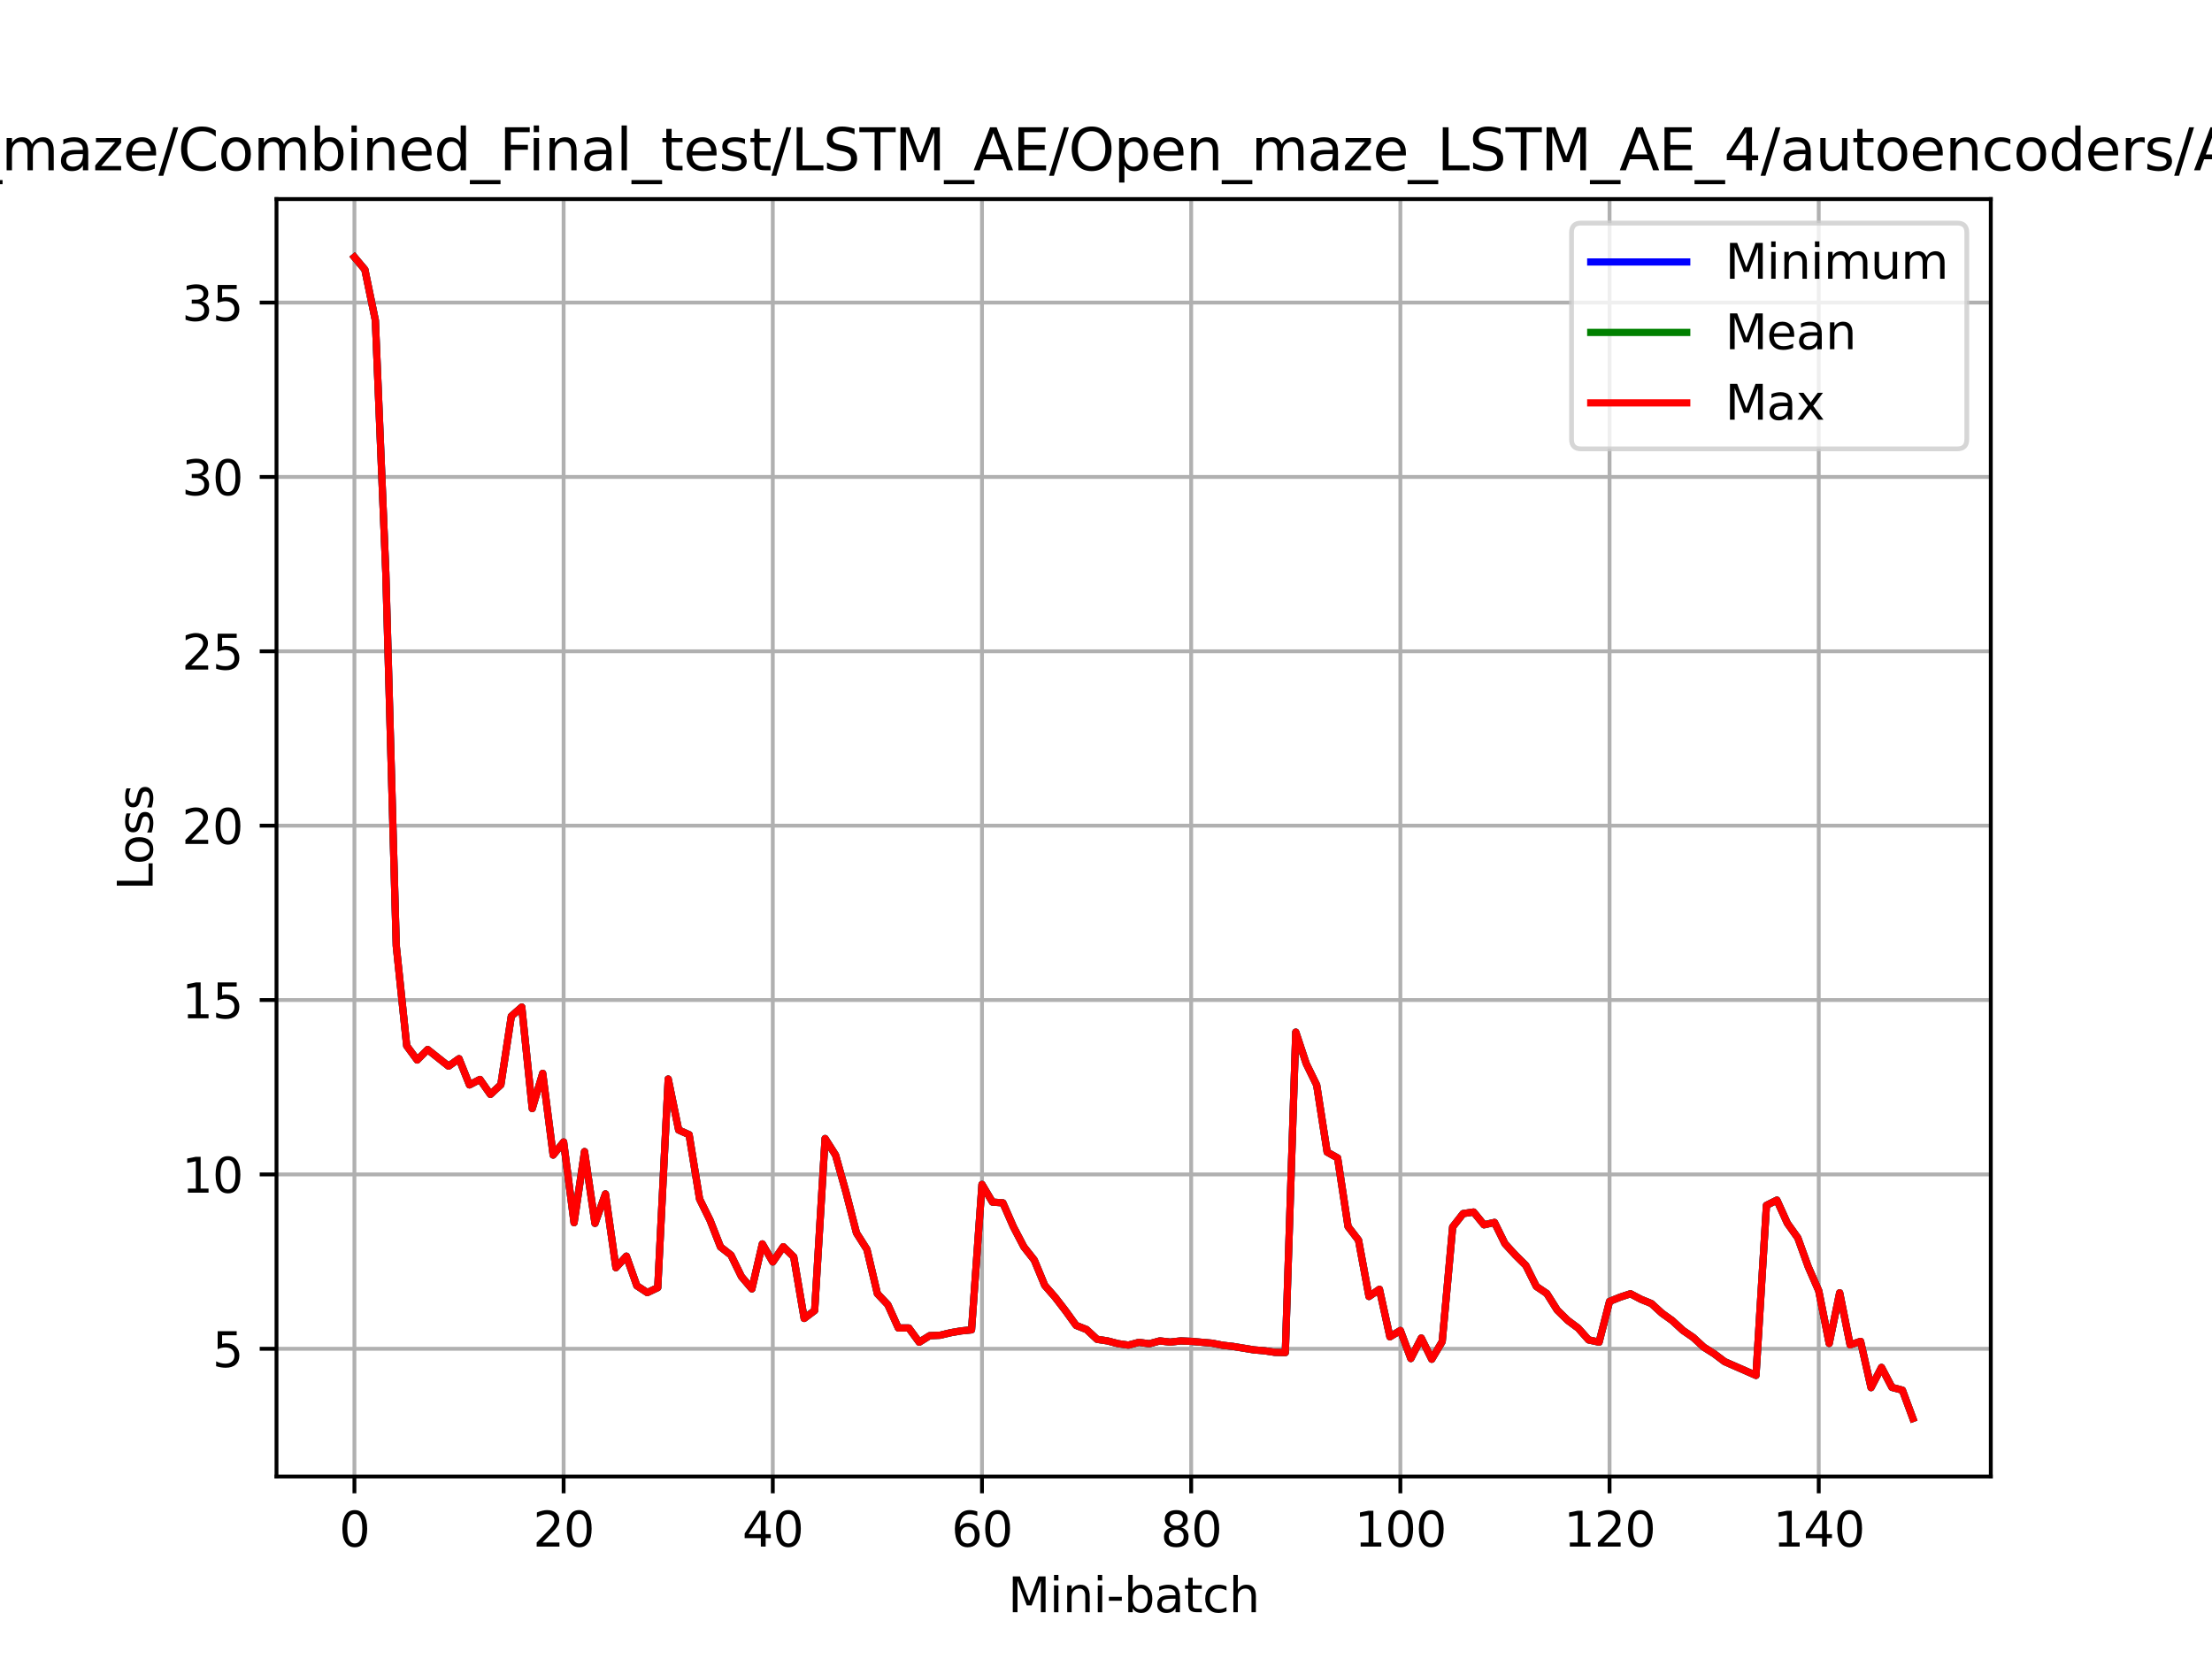 <?xml version="1.0" encoding="utf-8" standalone="no"?>
<!DOCTYPE svg PUBLIC "-//W3C//DTD SVG 1.1//EN"
  "http://www.w3.org/Graphics/SVG/1.1/DTD/svg11.dtd">
<svg xmlns:xlink="http://www.w3.org/1999/xlink" width="460.8pt" height="345.6pt" viewBox="0 0 460.8 345.6" xmlns="http://www.w3.org/2000/svg" version="1.1">
 <defs>
  <style type="text/css">*{stroke-linejoin: round; stroke-linecap: butt}</style>
 </defs>
 <g id="figure_1">
  <g id="patch_1">
   <path d="M 0 345.6 
L 460.8 345.6 
L 460.8 0 
L 0 0 
z
" style="fill: #ffffff"/>
  </g>
  <g id="axes_1">
   <g id="patch_2">
    <path d="M 57.6 307.584 
L 414.72 307.584 
L 414.72 41.472 
L 57.6 41.472 
z
" style="fill: #ffffff"/>
   </g>
   <g id="matplotlib.axis_1">
    <g id="xtick_1">
     <g id="line2d_1">
      <path d="M 73.833 307.584 
L 73.833 41.472 
" clip-path="url(#p258514d7a4)" style="fill: none; stroke: #b0b0b0; stroke-width: 0.8; stroke-linecap: square"/>
     </g>
     <g id="line2d_2">
      <defs>
       <path id="m846cf8ea12" d="M 0 0 
L 0 3.5 
" style="stroke: #000000; stroke-width: 0.8"/>
      </defs>
      <g>
       <use xlink:href="#m846cf8ea12" x="73.833" y="307.584" style="stroke: #000000; stroke-width: 0.8"/>
      </g>
     </g>
     <g id="text_1">
      <!-- 0 -->
      <g transform="translate(70.651 322.182) scale(0.1 -0.1)">
       <defs>
        <path id="DejaVuSans-30" d="M 2034 4250 
Q 1547 4250 1301 3770 
Q 1056 3291 1056 2328 
Q 1056 1369 1301 889 
Q 1547 409 2034 409 
Q 2525 409 2770 889 
Q 3016 1369 3016 2328 
Q 3016 3291 2770 3770 
Q 2525 4250 2034 4250 
z
M 2034 4750 
Q 2819 4750 3233 4129 
Q 3647 3509 3647 2328 
Q 3647 1150 3233 529 
Q 2819 -91 2034 -91 
Q 1250 -91 836 529 
Q 422 1150 422 2328 
Q 422 3509 836 4129 
Q 1250 4750 2034 4750 
z
" transform="scale(0.016)"/>
       </defs>
       <use xlink:href="#DejaVuSans-30"/>
      </g>
     </g>
    </g>
    <g id="xtick_2">
     <g id="line2d_3">
      <path d="M 117.411 307.584 
L 117.411 41.472 
" clip-path="url(#p258514d7a4)" style="fill: none; stroke: #b0b0b0; stroke-width: 0.8; stroke-linecap: square"/>
     </g>
     <g id="line2d_4">
      <g>
       <use xlink:href="#m846cf8ea12" x="117.411" y="307.584" style="stroke: #000000; stroke-width: 0.8"/>
      </g>
     </g>
     <g id="text_2">
      <!-- 20 -->
      <g transform="translate(111.048 322.182) scale(0.1 -0.1)">
       <defs>
        <path id="DejaVuSans-32" d="M 1228 531 
L 3431 531 
L 3431 0 
L 469 0 
L 469 531 
Q 828 903 1448 1529 
Q 2069 2156 2228 2338 
Q 2531 2678 2651 2914 
Q 2772 3150 2772 3378 
Q 2772 3750 2511 3984 
Q 2250 4219 1831 4219 
Q 1534 4219 1204 4116 
Q 875 4013 500 3803 
L 500 4441 
Q 881 4594 1212 4672 
Q 1544 4750 1819 4750 
Q 2544 4750 2975 4387 
Q 3406 4025 3406 3419 
Q 3406 3131 3298 2873 
Q 3191 2616 2906 2266 
Q 2828 2175 2409 1742 
Q 1991 1309 1228 531 
z
" transform="scale(0.016)"/>
       </defs>
       <use xlink:href="#DejaVuSans-32"/>
       <use xlink:href="#DejaVuSans-30" x="63.623"/>
      </g>
     </g>
    </g>
    <g id="xtick_3">
     <g id="line2d_5">
      <path d="M 160.988 307.584 
L 160.988 41.472 
" clip-path="url(#p258514d7a4)" style="fill: none; stroke: #b0b0b0; stroke-width: 0.8; stroke-linecap: square"/>
     </g>
     <g id="line2d_6">
      <g>
       <use xlink:href="#m846cf8ea12" x="160.988" y="307.584" style="stroke: #000000; stroke-width: 0.8"/>
      </g>
     </g>
     <g id="text_3">
      <!-- 40 -->
      <g transform="translate(154.626 322.182) scale(0.1 -0.1)">
       <defs>
        <path id="DejaVuSans-34" d="M 2419 4116 
L 825 1625 
L 2419 1625 
L 2419 4116 
z
M 2253 4666 
L 3047 4666 
L 3047 1625 
L 3713 1625 
L 3713 1100 
L 3047 1100 
L 3047 0 
L 2419 0 
L 2419 1100 
L 313 1100 
L 313 1709 
L 2253 4666 
z
" transform="scale(0.016)"/>
       </defs>
       <use xlink:href="#DejaVuSans-34"/>
       <use xlink:href="#DejaVuSans-30" x="63.623"/>
      </g>
     </g>
    </g>
    <g id="xtick_4">
     <g id="line2d_7">
      <path d="M 204.566 307.584 
L 204.566 41.472 
" clip-path="url(#p258514d7a4)" style="fill: none; stroke: #b0b0b0; stroke-width: 0.8; stroke-linecap: square"/>
     </g>
     <g id="line2d_8">
      <g>
       <use xlink:href="#m846cf8ea12" x="204.566" y="307.584" style="stroke: #000000; stroke-width: 0.8"/>
      </g>
     </g>
     <g id="text_4">
      <!-- 60 -->
      <g transform="translate(198.204 322.182) scale(0.1 -0.1)">
       <defs>
        <path id="DejaVuSans-36" d="M 2113 2584 
Q 1688 2584 1439 2293 
Q 1191 2003 1191 1497 
Q 1191 994 1439 701 
Q 1688 409 2113 409 
Q 2538 409 2786 701 
Q 3034 994 3034 1497 
Q 3034 2003 2786 2293 
Q 2538 2584 2113 2584 
z
M 3366 4563 
L 3366 3988 
Q 3128 4100 2886 4159 
Q 2644 4219 2406 4219 
Q 1781 4219 1451 3797 
Q 1122 3375 1075 2522 
Q 1259 2794 1537 2939 
Q 1816 3084 2150 3084 
Q 2853 3084 3261 2657 
Q 3669 2231 3669 1497 
Q 3669 778 3244 343 
Q 2819 -91 2113 -91 
Q 1303 -91 875 529 
Q 447 1150 447 2328 
Q 447 3434 972 4092 
Q 1497 4750 2381 4750 
Q 2619 4750 2861 4703 
Q 3103 4656 3366 4563 
z
" transform="scale(0.016)"/>
       </defs>
       <use xlink:href="#DejaVuSans-36"/>
       <use xlink:href="#DejaVuSans-30" x="63.623"/>
      </g>
     </g>
    </g>
    <g id="xtick_5">
     <g id="line2d_9">
      <path d="M 248.144 307.584 
L 248.144 41.472 
" clip-path="url(#p258514d7a4)" style="fill: none; stroke: #b0b0b0; stroke-width: 0.8; stroke-linecap: square"/>
     </g>
     <g id="line2d_10">
      <g>
       <use xlink:href="#m846cf8ea12" x="248.144" y="307.584" style="stroke: #000000; stroke-width: 0.8"/>
      </g>
     </g>
     <g id="text_5">
      <!-- 80 -->
      <g transform="translate(241.781 322.182) scale(0.1 -0.1)">
       <defs>
        <path id="DejaVuSans-38" d="M 2034 2216 
Q 1584 2216 1326 1975 
Q 1069 1734 1069 1313 
Q 1069 891 1326 650 
Q 1584 409 2034 409 
Q 2484 409 2743 651 
Q 3003 894 3003 1313 
Q 3003 1734 2745 1975 
Q 2488 2216 2034 2216 
z
M 1403 2484 
Q 997 2584 770 2862 
Q 544 3141 544 3541 
Q 544 4100 942 4425 
Q 1341 4750 2034 4750 
Q 2731 4750 3128 4425 
Q 3525 4100 3525 3541 
Q 3525 3141 3298 2862 
Q 3072 2584 2669 2484 
Q 3125 2378 3379 2068 
Q 3634 1759 3634 1313 
Q 3634 634 3220 271 
Q 2806 -91 2034 -91 
Q 1263 -91 848 271 
Q 434 634 434 1313 
Q 434 1759 690 2068 
Q 947 2378 1403 2484 
z
M 1172 3481 
Q 1172 3119 1398 2916 
Q 1625 2713 2034 2713 
Q 2441 2713 2670 2916 
Q 2900 3119 2900 3481 
Q 2900 3844 2670 4047 
Q 2441 4250 2034 4250 
Q 1625 4250 1398 4047 
Q 1172 3844 1172 3481 
z
" transform="scale(0.016)"/>
       </defs>
       <use xlink:href="#DejaVuSans-38"/>
       <use xlink:href="#DejaVuSans-30" x="63.623"/>
      </g>
     </g>
    </g>
    <g id="xtick_6">
     <g id="line2d_11">
      <path d="M 291.722 307.584 
L 291.722 41.472 
" clip-path="url(#p258514d7a4)" style="fill: none; stroke: #b0b0b0; stroke-width: 0.8; stroke-linecap: square"/>
     </g>
     <g id="line2d_12">
      <g>
       <use xlink:href="#m846cf8ea12" x="291.722" y="307.584" style="stroke: #000000; stroke-width: 0.8"/>
      </g>
     </g>
     <g id="text_6">
      <!-- 100 -->
      <g transform="translate(282.178 322.182) scale(0.1 -0.1)">
       <defs>
        <path id="DejaVuSans-31" d="M 794 531 
L 1825 531 
L 1825 4091 
L 703 3866 
L 703 4441 
L 1819 4666 
L 2450 4666 
L 2450 531 
L 3481 531 
L 3481 0 
L 794 0 
L 794 531 
z
" transform="scale(0.016)"/>
       </defs>
       <use xlink:href="#DejaVuSans-31"/>
       <use xlink:href="#DejaVuSans-30" x="63.623"/>
       <use xlink:href="#DejaVuSans-30" x="127.246"/>
      </g>
     </g>
    </g>
    <g id="xtick_7">
     <g id="line2d_13">
      <path d="M 335.299 307.584 
L 335.299 41.472 
" clip-path="url(#p258514d7a4)" style="fill: none; stroke: #b0b0b0; stroke-width: 0.8; stroke-linecap: square"/>
     </g>
     <g id="line2d_14">
      <g>
       <use xlink:href="#m846cf8ea12" x="335.299" y="307.584" style="stroke: #000000; stroke-width: 0.8"/>
      </g>
     </g>
     <g id="text_7">
      <!-- 120 -->
      <g transform="translate(325.756 322.182) scale(0.1 -0.1)">
       <use xlink:href="#DejaVuSans-31"/>
       <use xlink:href="#DejaVuSans-32" x="63.623"/>
       <use xlink:href="#DejaVuSans-30" x="127.246"/>
      </g>
     </g>
    </g>
    <g id="xtick_8">
     <g id="line2d_15">
      <path d="M 378.877 307.584 
L 378.877 41.472 
" clip-path="url(#p258514d7a4)" style="fill: none; stroke: #b0b0b0; stroke-width: 0.8; stroke-linecap: square"/>
     </g>
     <g id="line2d_16">
      <g>
       <use xlink:href="#m846cf8ea12" x="378.877" y="307.584" style="stroke: #000000; stroke-width: 0.8"/>
      </g>
     </g>
     <g id="text_8">
      <!-- 140 -->
      <g transform="translate(369.334 322.182) scale(0.1 -0.1)">
       <use xlink:href="#DejaVuSans-31"/>
       <use xlink:href="#DejaVuSans-34" x="63.623"/>
       <use xlink:href="#DejaVuSans-30" x="127.246"/>
      </g>
     </g>
    </g>
    <g id="text_9">
     <!-- Mini-batch -->
     <g transform="translate(209.979 335.861) scale(0.1 -0.1)">
      <defs>
       <path id="DejaVuSans-4d" d="M 628 4666 
L 1569 4666 
L 2759 1491 
L 3956 4666 
L 4897 4666 
L 4897 0 
L 4281 0 
L 4281 4097 
L 3078 897 
L 2444 897 
L 1241 4097 
L 1241 0 
L 628 0 
L 628 4666 
z
" transform="scale(0.016)"/>
       <path id="DejaVuSans-69" d="M 603 3500 
L 1178 3500 
L 1178 0 
L 603 0 
L 603 3500 
z
M 603 4863 
L 1178 4863 
L 1178 4134 
L 603 4134 
L 603 4863 
z
" transform="scale(0.016)"/>
       <path id="DejaVuSans-6e" d="M 3513 2113 
L 3513 0 
L 2938 0 
L 2938 2094 
Q 2938 2591 2744 2837 
Q 2550 3084 2163 3084 
Q 1697 3084 1428 2787 
Q 1159 2491 1159 1978 
L 1159 0 
L 581 0 
L 581 3500 
L 1159 3500 
L 1159 2956 
Q 1366 3272 1645 3428 
Q 1925 3584 2291 3584 
Q 2894 3584 3203 3211 
Q 3513 2838 3513 2113 
z
" transform="scale(0.016)"/>
       <path id="DejaVuSans-2d" d="M 313 2009 
L 1997 2009 
L 1997 1497 
L 313 1497 
L 313 2009 
z
" transform="scale(0.016)"/>
       <path id="DejaVuSans-62" d="M 3116 1747 
Q 3116 2381 2855 2742 
Q 2594 3103 2138 3103 
Q 1681 3103 1420 2742 
Q 1159 2381 1159 1747 
Q 1159 1113 1420 752 
Q 1681 391 2138 391 
Q 2594 391 2855 752 
Q 3116 1113 3116 1747 
z
M 1159 2969 
Q 1341 3281 1617 3432 
Q 1894 3584 2278 3584 
Q 2916 3584 3314 3078 
Q 3713 2572 3713 1747 
Q 3713 922 3314 415 
Q 2916 -91 2278 -91 
Q 1894 -91 1617 61 
Q 1341 213 1159 525 
L 1159 0 
L 581 0 
L 581 4863 
L 1159 4863 
L 1159 2969 
z
" transform="scale(0.016)"/>
       <path id="DejaVuSans-61" d="M 2194 1759 
Q 1497 1759 1228 1600 
Q 959 1441 959 1056 
Q 959 750 1161 570 
Q 1363 391 1709 391 
Q 2188 391 2477 730 
Q 2766 1069 2766 1631 
L 2766 1759 
L 2194 1759 
z
M 3341 1997 
L 3341 0 
L 2766 0 
L 2766 531 
Q 2569 213 2275 61 
Q 1981 -91 1556 -91 
Q 1019 -91 701 211 
Q 384 513 384 1019 
Q 384 1609 779 1909 
Q 1175 2209 1959 2209 
L 2766 2209 
L 2766 2266 
Q 2766 2663 2505 2880 
Q 2244 3097 1772 3097 
Q 1472 3097 1187 3025 
Q 903 2953 641 2809 
L 641 3341 
Q 956 3463 1253 3523 
Q 1550 3584 1831 3584 
Q 2591 3584 2966 3190 
Q 3341 2797 3341 1997 
z
" transform="scale(0.016)"/>
       <path id="DejaVuSans-74" d="M 1172 4494 
L 1172 3500 
L 2356 3500 
L 2356 3053 
L 1172 3053 
L 1172 1153 
Q 1172 725 1289 603 
Q 1406 481 1766 481 
L 2356 481 
L 2356 0 
L 1766 0 
Q 1100 0 847 248 
Q 594 497 594 1153 
L 594 3053 
L 172 3053 
L 172 3500 
L 594 3500 
L 594 4494 
L 1172 4494 
z
" transform="scale(0.016)"/>
       <path id="DejaVuSans-63" d="M 3122 3366 
L 3122 2828 
Q 2878 2963 2633 3030 
Q 2388 3097 2138 3097 
Q 1578 3097 1268 2742 
Q 959 2388 959 1747 
Q 959 1106 1268 751 
Q 1578 397 2138 397 
Q 2388 397 2633 464 
Q 2878 531 3122 666 
L 3122 134 
Q 2881 22 2623 -34 
Q 2366 -91 2075 -91 
Q 1284 -91 818 406 
Q 353 903 353 1747 
Q 353 2603 823 3093 
Q 1294 3584 2113 3584 
Q 2378 3584 2631 3529 
Q 2884 3475 3122 3366 
z
" transform="scale(0.016)"/>
       <path id="DejaVuSans-68" d="M 3513 2113 
L 3513 0 
L 2938 0 
L 2938 2094 
Q 2938 2591 2744 2837 
Q 2550 3084 2163 3084 
Q 1697 3084 1428 2787 
Q 1159 2491 1159 1978 
L 1159 0 
L 581 0 
L 581 4863 
L 1159 4863 
L 1159 2956 
Q 1366 3272 1645 3428 
Q 1925 3584 2291 3584 
Q 2894 3584 3203 3211 
Q 3513 2838 3513 2113 
z
" transform="scale(0.016)"/>
      </defs>
      <use xlink:href="#DejaVuSans-4d"/>
      <use xlink:href="#DejaVuSans-69" x="86.279"/>
      <use xlink:href="#DejaVuSans-6e" x="114.062"/>
      <use xlink:href="#DejaVuSans-69" x="177.441"/>
      <use xlink:href="#DejaVuSans-2d" x="205.225"/>
      <use xlink:href="#DejaVuSans-62" x="241.309"/>
      <use xlink:href="#DejaVuSans-61" x="304.785"/>
      <use xlink:href="#DejaVuSans-74" x="366.064"/>
      <use xlink:href="#DejaVuSans-63" x="405.273"/>
      <use xlink:href="#DejaVuSans-68" x="460.254"/>
     </g>
    </g>
   </g>
   <g id="matplotlib.axis_2">
    <g id="ytick_1">
     <g id="line2d_17">
      <path d="M 57.6 280.978 
L 414.72 280.978 
" clip-path="url(#p258514d7a4)" style="fill: none; stroke: #b0b0b0; stroke-width: 0.8; stroke-linecap: square"/>
     </g>
     <g id="line2d_18">
      <defs>
       <path id="m6b3242d48f" d="M 0 0 
L -3.5 0 
" style="stroke: #000000; stroke-width: 0.8"/>
      </defs>
      <g>
       <use xlink:href="#m6b3242d48f" x="57.6" y="280.978" style="stroke: #000000; stroke-width: 0.8"/>
      </g>
     </g>
     <g id="text_10">
      <!-- 5 -->
      <g transform="translate(44.237 284.777) scale(0.1 -0.1)">
       <defs>
        <path id="DejaVuSans-35" d="M 691 4666 
L 3169 4666 
L 3169 4134 
L 1269 4134 
L 1269 2991 
Q 1406 3038 1543 3061 
Q 1681 3084 1819 3084 
Q 2600 3084 3056 2656 
Q 3513 2228 3513 1497 
Q 3513 744 3044 326 
Q 2575 -91 1722 -91 
Q 1428 -91 1123 -41 
Q 819 9 494 109 
L 494 744 
Q 775 591 1075 516 
Q 1375 441 1709 441 
Q 2250 441 2565 725 
Q 2881 1009 2881 1497 
Q 2881 1984 2565 2268 
Q 2250 2553 1709 2553 
Q 1456 2553 1204 2497 
Q 953 2441 691 2322 
L 691 4666 
z
" transform="scale(0.016)"/>
       </defs>
       <use xlink:href="#DejaVuSans-35"/>
      </g>
     </g>
    </g>
    <g id="ytick_2">
     <g id="line2d_19">
      <path d="M 57.6 244.654 
L 414.72 244.654 
" clip-path="url(#p258514d7a4)" style="fill: none; stroke: #b0b0b0; stroke-width: 0.8; stroke-linecap: square"/>
     </g>
     <g id="line2d_20">
      <g>
       <use xlink:href="#m6b3242d48f" x="57.6" y="244.654" style="stroke: #000000; stroke-width: 0.8"/>
      </g>
     </g>
     <g id="text_11">
      <!-- 10 -->
      <g transform="translate(37.875 248.453) scale(0.1 -0.1)">
       <use xlink:href="#DejaVuSans-31"/>
       <use xlink:href="#DejaVuSans-30" x="63.623"/>
      </g>
     </g>
    </g>
    <g id="ytick_3">
     <g id="line2d_21">
      <path d="M 57.6 208.329 
L 414.72 208.329 
" clip-path="url(#p258514d7a4)" style="fill: none; stroke: #b0b0b0; stroke-width: 0.8; stroke-linecap: square"/>
     </g>
     <g id="line2d_22">
      <g>
       <use xlink:href="#m6b3242d48f" x="57.6" y="208.329" style="stroke: #000000; stroke-width: 0.8"/>
      </g>
     </g>
     <g id="text_12">
      <!-- 15 -->
      <g transform="translate(37.875 212.128) scale(0.1 -0.1)">
       <use xlink:href="#DejaVuSans-31"/>
       <use xlink:href="#DejaVuSans-35" x="63.623"/>
      </g>
     </g>
    </g>
    <g id="ytick_4">
     <g id="line2d_23">
      <path d="M 57.6 172.005 
L 414.72 172.005 
" clip-path="url(#p258514d7a4)" style="fill: none; stroke: #b0b0b0; stroke-width: 0.8; stroke-linecap: square"/>
     </g>
     <g id="line2d_24">
      <g>
       <use xlink:href="#m6b3242d48f" x="57.6" y="172.005" style="stroke: #000000; stroke-width: 0.8"/>
      </g>
     </g>
     <g id="text_13">
      <!-- 20 -->
      <g transform="translate(37.875 175.804) scale(0.1 -0.1)">
       <use xlink:href="#DejaVuSans-32"/>
       <use xlink:href="#DejaVuSans-30" x="63.623"/>
      </g>
     </g>
    </g>
    <g id="ytick_5">
     <g id="line2d_25">
      <path d="M 57.6 135.68 
L 414.72 135.68 
" clip-path="url(#p258514d7a4)" style="fill: none; stroke: #b0b0b0; stroke-width: 0.8; stroke-linecap: square"/>
     </g>
     <g id="line2d_26">
      <g>
       <use xlink:href="#m6b3242d48f" x="57.6" y="135.68" style="stroke: #000000; stroke-width: 0.8"/>
      </g>
     </g>
     <g id="text_14">
      <!-- 25 -->
      <g transform="translate(37.875 139.48) scale(0.1 -0.1)">
       <use xlink:href="#DejaVuSans-32"/>
       <use xlink:href="#DejaVuSans-35" x="63.623"/>
      </g>
     </g>
    </g>
    <g id="ytick_6">
     <g id="line2d_27">
      <path d="M 57.6 99.356 
L 414.72 99.356 
" clip-path="url(#p258514d7a4)" style="fill: none; stroke: #b0b0b0; stroke-width: 0.8; stroke-linecap: square"/>
     </g>
     <g id="line2d_28">
      <g>
       <use xlink:href="#m6b3242d48f" x="57.6" y="99.356" style="stroke: #000000; stroke-width: 0.8"/>
      </g>
     </g>
     <g id="text_15">
      <!-- 30 -->
      <g transform="translate(37.875 103.155) scale(0.1 -0.1)">
       <defs>
        <path id="DejaVuSans-33" d="M 2597 2516 
Q 3050 2419 3304 2112 
Q 3559 1806 3559 1356 
Q 3559 666 3084 287 
Q 2609 -91 1734 -91 
Q 1441 -91 1130 -33 
Q 819 25 488 141 
L 488 750 
Q 750 597 1062 519 
Q 1375 441 1716 441 
Q 2309 441 2620 675 
Q 2931 909 2931 1356 
Q 2931 1769 2642 2001 
Q 2353 2234 1838 2234 
L 1294 2234 
L 1294 2753 
L 1863 2753 
Q 2328 2753 2575 2939 
Q 2822 3125 2822 3475 
Q 2822 3834 2567 4026 
Q 2313 4219 1838 4219 
Q 1578 4219 1281 4162 
Q 984 4106 628 3988 
L 628 4550 
Q 988 4650 1302 4700 
Q 1616 4750 1894 4750 
Q 2613 4750 3031 4423 
Q 3450 4097 3450 3541 
Q 3450 3153 3228 2886 
Q 3006 2619 2597 2516 
z
" transform="scale(0.016)"/>
       </defs>
       <use xlink:href="#DejaVuSans-33"/>
       <use xlink:href="#DejaVuSans-30" x="63.623"/>
      </g>
     </g>
    </g>
    <g id="ytick_7">
     <g id="line2d_29">
      <path d="M 57.6 63.032 
L 414.72 63.032 
" clip-path="url(#p258514d7a4)" style="fill: none; stroke: #b0b0b0; stroke-width: 0.8; stroke-linecap: square"/>
     </g>
     <g id="line2d_30">
      <g>
       <use xlink:href="#m6b3242d48f" x="57.6" y="63.032" style="stroke: #000000; stroke-width: 0.8"/>
      </g>
     </g>
     <g id="text_16">
      <!-- 35 -->
      <g transform="translate(37.875 66.831) scale(0.1 -0.1)">
       <use xlink:href="#DejaVuSans-33"/>
       <use xlink:href="#DejaVuSans-35" x="63.623"/>
      </g>
     </g>
    </g>
    <g id="text_17">
     <!-- Loss -->
     <g transform="translate(31.795 185.495) rotate(-90) scale(0.1 -0.1)">
      <defs>
       <path id="DejaVuSans-4c" d="M 628 4666 
L 1259 4666 
L 1259 531 
L 3531 531 
L 3531 0 
L 628 0 
L 628 4666 
z
" transform="scale(0.016)"/>
       <path id="DejaVuSans-6f" d="M 1959 3097 
Q 1497 3097 1228 2736 
Q 959 2375 959 1747 
Q 959 1119 1226 758 
Q 1494 397 1959 397 
Q 2419 397 2687 759 
Q 2956 1122 2956 1747 
Q 2956 2369 2687 2733 
Q 2419 3097 1959 3097 
z
M 1959 3584 
Q 2709 3584 3137 3096 
Q 3566 2609 3566 1747 
Q 3566 888 3137 398 
Q 2709 -91 1959 -91 
Q 1206 -91 779 398 
Q 353 888 353 1747 
Q 353 2609 779 3096 
Q 1206 3584 1959 3584 
z
" transform="scale(0.016)"/>
       <path id="DejaVuSans-73" d="M 2834 3397 
L 2834 2853 
Q 2591 2978 2328 3040 
Q 2066 3103 1784 3103 
Q 1356 3103 1142 2972 
Q 928 2841 928 2578 
Q 928 2378 1081 2264 
Q 1234 2150 1697 2047 
L 1894 2003 
Q 2506 1872 2764 1633 
Q 3022 1394 3022 966 
Q 3022 478 2636 193 
Q 2250 -91 1575 -91 
Q 1294 -91 989 -36 
Q 684 19 347 128 
L 347 722 
Q 666 556 975 473 
Q 1284 391 1588 391 
Q 1994 391 2212 530 
Q 2431 669 2431 922 
Q 2431 1156 2273 1281 
Q 2116 1406 1581 1522 
L 1381 1569 
Q 847 1681 609 1914 
Q 372 2147 372 2553 
Q 372 3047 722 3315 
Q 1072 3584 1716 3584 
Q 2034 3584 2315 3537 
Q 2597 3491 2834 3397 
z
" transform="scale(0.016)"/>
      </defs>
      <use xlink:href="#DejaVuSans-4c"/>
      <use xlink:href="#DejaVuSans-6f" x="53.963"/>
      <use xlink:href="#DejaVuSans-73" x="115.145"/>
      <use xlink:href="#DejaVuSans-73" x="167.244"/>
     </g>
    </g>
   </g>
   <g id="line2d_31">
    <path d="M 73.833 53.568 
L 76.012 56.168 
L 78.191 66.708 
L 80.369 119.254 
L 82.548 197.019 
L 84.727 217.861 
L 86.906 220.824 
L 89.085 218.637 
L 93.443 222.098 
L 95.622 220.55 
L 97.801 226.002 
L 99.979 224.866 
L 102.158 227.979 
L 104.337 225.965 
L 106.516 211.698 
L 108.695 209.791 
L 110.874 230.93 
L 113.053 223.603 
L 115.232 240.614 
L 117.411 237.9 
L 119.589 254.706 
L 121.768 239.9 
L 123.947 254.845 
L 126.126 248.721 
L 128.305 264.079 
L 130.484 261.686 
L 132.663 267.837 
L 134.842 269.273 
L 137.021 268.24 
L 139.199 224.781 
L 141.378 235.4 
L 143.557 236.374 
L 145.736 249.788 
L 147.915 254.201 
L 150.094 259.758 
L 152.273 261.458 
L 154.452 265.929 
L 156.631 268.497 
L 158.809 259.129 
L 160.988 262.889 
L 163.167 259.715 
L 165.346 261.83 
L 167.525 274.652 
L 169.704 273.013 
L 171.883 237.18 
L 174.062 240.621 
L 176.241 248.391 
L 178.419 256.844 
L 180.598 260.281 
L 182.777 269.502 
L 184.956 271.795 
L 187.135 276.637 
L 189.314 276.641 
L 191.493 279.608 
L 193.672 278.246 
L 195.851 278.154 
L 198.029 277.633 
L 200.208 277.252 
L 202.387 277.034 
L 204.566 246.74 
L 206.745 250.415 
L 208.924 250.58 
L 211.103 255.555 
L 213.282 259.73 
L 215.461 262.497 
L 217.639 267.765 
L 219.818 270.261 
L 221.997 273.091 
L 224.176 276.107 
L 226.355 276.966 
L 228.534 279 
L 230.713 279.334 
L 232.892 279.903 
L 235.071 280.213 
L 237.249 279.639 
L 239.428 279.927 
L 241.607 279.334 
L 243.786 279.583 
L 245.965 279.338 
L 248.144 279.431 
L 252.502 279.809 
L 254.681 280.237 
L 256.859 280.485 
L 261.217 281.205 
L 263.396 281.385 
L 265.575 281.718 
L 267.754 281.765 
L 269.933 215.011 
L 272.112 221.578 
L 274.291 226.043 
L 276.469 239.999 
L 278.648 241.222 
L 280.827 255.522 
L 283.006 258.357 
L 285.185 270.08 
L 287.364 268.584 
L 289.543 278.478 
L 291.722 277.167 
L 293.901 283.006 
L 296.079 278.745 
L 298.258 283.155 
L 300.437 279.468 
L 302.616 255.6 
L 304.795 252.813 
L 306.974 252.488 
L 309.153 255.154 
L 311.332 254.656 
L 313.511 259.083 
L 315.689 261.461 
L 317.868 263.623 
L 320.047 267.989 
L 322.226 269.456 
L 324.405 272.92 
L 326.584 275.056 
L 328.763 276.67 
L 330.942 279.125 
L 333.121 279.597 
L 335.299 271.108 
L 337.478 270.232 
L 339.657 269.513 
L 341.836 270.663 
L 344.015 271.553 
L 346.194 273.549 
L 348.373 275.11 
L 350.552 277.123 
L 352.731 278.618 
L 354.909 280.627 
L 357.088 282.005 
L 359.267 283.65 
L 365.804 286.518 
L 367.983 251.097 
L 370.162 250.007 
L 372.341 254.822 
L 374.519 257.876 
L 376.698 263.918 
L 378.877 268.898 
L 381.056 279.866 
L 383.235 269.316 
L 385.414 280.154 
L 387.593 279.433 
L 389.772 289.072 
L 391.951 284.862 
L 394.129 289.019 
L 396.308 289.598 
L 398.487 295.488 
L 398.487 295.488 
" clip-path="url(#p258514d7a4)" style="fill: none; stroke: #0000ff; stroke-width: 1.5; stroke-linecap: square"/>
   </g>
   <g id="line2d_32">
    <path d="M 73.833 53.568 
L 76.012 56.168 
L 78.191 66.708 
L 80.369 119.254 
L 82.548 197.019 
L 84.727 217.861 
L 86.906 220.824 
L 89.085 218.637 
L 93.443 222.098 
L 95.622 220.55 
L 97.801 226.002 
L 99.979 224.866 
L 102.158 227.979 
L 104.337 225.965 
L 106.516 211.698 
L 108.695 209.791 
L 110.874 230.93 
L 113.053 223.603 
L 115.232 240.614 
L 117.411 237.9 
L 119.589 254.706 
L 121.768 239.9 
L 123.947 254.845 
L 126.126 248.721 
L 128.305 264.079 
L 130.484 261.686 
L 132.663 267.837 
L 134.842 269.273 
L 137.021 268.24 
L 139.199 224.781 
L 141.378 235.4 
L 143.557 236.374 
L 145.736 249.788 
L 147.915 254.201 
L 150.094 259.758 
L 152.273 261.458 
L 154.452 265.929 
L 156.631 268.497 
L 158.809 259.129 
L 160.988 262.889 
L 163.167 259.715 
L 165.346 261.83 
L 167.525 274.652 
L 169.704 273.013 
L 171.883 237.18 
L 174.062 240.621 
L 176.241 248.391 
L 178.419 256.844 
L 180.598 260.281 
L 182.777 269.502 
L 184.956 271.795 
L 187.135 276.637 
L 189.314 276.641 
L 191.493 279.608 
L 193.672 278.246 
L 195.851 278.154 
L 198.029 277.633 
L 200.208 277.252 
L 202.387 277.034 
L 204.566 246.74 
L 206.745 250.415 
L 208.924 250.58 
L 211.103 255.555 
L 213.282 259.73 
L 215.461 262.497 
L 217.639 267.765 
L 219.818 270.261 
L 221.997 273.091 
L 224.176 276.107 
L 226.355 276.966 
L 228.534 279 
L 230.713 279.334 
L 232.892 279.903 
L 235.071 280.213 
L 237.249 279.639 
L 239.428 279.927 
L 241.607 279.334 
L 243.786 279.583 
L 245.965 279.338 
L 248.144 279.431 
L 252.502 279.809 
L 254.681 280.237 
L 256.859 280.485 
L 261.217 281.205 
L 263.396 281.385 
L 265.575 281.718 
L 267.754 281.765 
L 269.933 215.011 
L 272.112 221.578 
L 274.291 226.043 
L 276.469 239.999 
L 278.648 241.222 
L 280.827 255.522 
L 283.006 258.357 
L 285.185 270.08 
L 287.364 268.584 
L 289.543 278.478 
L 291.722 277.167 
L 293.901 283.006 
L 296.079 278.745 
L 298.258 283.155 
L 300.437 279.468 
L 302.616 255.6 
L 304.795 252.813 
L 306.974 252.488 
L 309.153 255.154 
L 311.332 254.656 
L 313.511 259.083 
L 315.689 261.461 
L 317.868 263.623 
L 320.047 267.989 
L 322.226 269.456 
L 324.405 272.92 
L 326.584 275.056 
L 328.763 276.67 
L 330.942 279.125 
L 333.121 279.597 
L 335.299 271.108 
L 337.478 270.232 
L 339.657 269.513 
L 341.836 270.663 
L 344.015 271.553 
L 346.194 273.549 
L 348.373 275.11 
L 350.552 277.123 
L 352.731 278.618 
L 354.909 280.627 
L 357.088 282.005 
L 359.267 283.65 
L 365.804 286.518 
L 367.983 251.097 
L 370.162 250.007 
L 372.341 254.822 
L 374.519 257.876 
L 376.698 263.918 
L 378.877 268.898 
L 381.056 279.866 
L 383.235 269.316 
L 385.414 280.154 
L 387.593 279.433 
L 389.772 289.072 
L 391.951 284.862 
L 394.129 289.019 
L 396.308 289.598 
L 398.487 295.488 
L 398.487 295.488 
" clip-path="url(#p258514d7a4)" style="fill: none; stroke: #008000; stroke-width: 1.5; stroke-linecap: square"/>
   </g>
   <g id="line2d_33">
    <path d="M 73.833 53.568 
L 76.012 56.168 
L 78.191 66.708 
L 80.369 119.254 
L 82.548 197.019 
L 84.727 217.861 
L 86.906 220.824 
L 89.085 218.637 
L 93.443 222.098 
L 95.622 220.55 
L 97.801 226.002 
L 99.979 224.866 
L 102.158 227.979 
L 104.337 225.965 
L 106.516 211.698 
L 108.695 209.791 
L 110.874 230.93 
L 113.053 223.603 
L 115.232 240.614 
L 117.411 237.9 
L 119.589 254.706 
L 121.768 239.9 
L 123.947 254.845 
L 126.126 248.721 
L 128.305 264.079 
L 130.484 261.686 
L 132.663 267.837 
L 134.842 269.273 
L 137.021 268.24 
L 139.199 224.781 
L 141.378 235.4 
L 143.557 236.374 
L 145.736 249.788 
L 147.915 254.201 
L 150.094 259.758 
L 152.273 261.458 
L 154.452 265.929 
L 156.631 268.497 
L 158.809 259.129 
L 160.988 262.889 
L 163.167 259.715 
L 165.346 261.83 
L 167.525 274.652 
L 169.704 273.013 
L 171.883 237.18 
L 174.062 240.621 
L 176.241 248.391 
L 178.419 256.844 
L 180.598 260.281 
L 182.777 269.502 
L 184.956 271.795 
L 187.135 276.637 
L 189.314 276.641 
L 191.493 279.608 
L 193.672 278.246 
L 195.851 278.154 
L 198.029 277.633 
L 200.208 277.252 
L 202.387 277.034 
L 204.566 246.74 
L 206.745 250.415 
L 208.924 250.58 
L 211.103 255.555 
L 213.282 259.73 
L 215.461 262.497 
L 217.639 267.765 
L 219.818 270.261 
L 221.997 273.091 
L 224.176 276.107 
L 226.355 276.966 
L 228.534 279 
L 230.713 279.334 
L 232.892 279.903 
L 235.071 280.213 
L 237.249 279.639 
L 239.428 279.927 
L 241.607 279.334 
L 243.786 279.583 
L 245.965 279.338 
L 248.144 279.431 
L 252.502 279.809 
L 254.681 280.237 
L 256.859 280.485 
L 261.217 281.205 
L 263.396 281.385 
L 265.575 281.718 
L 267.754 281.765 
L 269.933 215.011 
L 272.112 221.578 
L 274.291 226.043 
L 276.469 239.999 
L 278.648 241.222 
L 280.827 255.522 
L 283.006 258.357 
L 285.185 270.08 
L 287.364 268.584 
L 289.543 278.478 
L 291.722 277.167 
L 293.901 283.006 
L 296.079 278.745 
L 298.258 283.155 
L 300.437 279.468 
L 302.616 255.6 
L 304.795 252.813 
L 306.974 252.488 
L 309.153 255.154 
L 311.332 254.656 
L 313.511 259.083 
L 315.689 261.461 
L 317.868 263.623 
L 320.047 267.989 
L 322.226 269.456 
L 324.405 272.92 
L 326.584 275.056 
L 328.763 276.67 
L 330.942 279.125 
L 333.121 279.597 
L 335.299 271.108 
L 337.478 270.232 
L 339.657 269.513 
L 341.836 270.663 
L 344.015 271.553 
L 346.194 273.549 
L 348.373 275.11 
L 350.552 277.123 
L 352.731 278.618 
L 354.909 280.627 
L 357.088 282.005 
L 359.267 283.65 
L 365.804 286.518 
L 367.983 251.097 
L 370.162 250.007 
L 372.341 254.822 
L 374.519 257.876 
L 376.698 263.918 
L 378.877 268.898 
L 381.056 279.866 
L 383.235 269.316 
L 385.414 280.154 
L 387.593 279.433 
L 389.772 289.072 
L 391.951 284.862 
L 394.129 289.019 
L 396.308 289.598 
L 398.487 295.488 
L 398.487 295.488 
" clip-path="url(#p258514d7a4)" style="fill: none; stroke: #ff0000; stroke-width: 1.5; stroke-linecap: square"/>
   </g>
   <g id="patch_3">
    <path d="M 57.6 307.584 
L 57.6 41.472 
" style="fill: none; stroke: #000000; stroke-width: 0.8; stroke-linejoin: miter; stroke-linecap: square"/>
   </g>
   <g id="patch_4">
    <path d="M 414.72 307.584 
L 414.72 41.472 
" style="fill: none; stroke: #000000; stroke-width: 0.8; stroke-linejoin: miter; stroke-linecap: square"/>
   </g>
   <g id="patch_5">
    <path d="M 57.6 307.584 
L 414.72 307.584 
" style="fill: none; stroke: #000000; stroke-width: 0.8; stroke-linejoin: miter; stroke-linecap: square"/>
   </g>
   <g id="patch_6">
    <path d="M 57.6 41.472 
L 414.72 41.472 
" style="fill: none; stroke: #000000; stroke-width: 0.8; stroke-linejoin: miter; stroke-linecap: square"/>
   </g>
   <g id="text_18">
    <!-- tests/Deceptive_maze/Combined_Final_test/LSTM_AE/Open_maze_LSTM_AE_4/autoencoders/Autoencoder 6 loss -->
    <g transform="translate(-99.816 35.472) scale(0.12 -0.12)">
     <defs>
      <path id="DejaVuSans-65" d="M 3597 1894 
L 3597 1613 
L 953 1613 
Q 991 1019 1311 708 
Q 1631 397 2203 397 
Q 2534 397 2845 478 
Q 3156 559 3463 722 
L 3463 178 
Q 3153 47 2828 -22 
Q 2503 -91 2169 -91 
Q 1331 -91 842 396 
Q 353 884 353 1716 
Q 353 2575 817 3079 
Q 1281 3584 2069 3584 
Q 2775 3584 3186 3129 
Q 3597 2675 3597 1894 
z
M 3022 2063 
Q 3016 2534 2758 2815 
Q 2500 3097 2075 3097 
Q 1594 3097 1305 2825 
Q 1016 2553 972 2059 
L 3022 2063 
z
" transform="scale(0.016)"/>
      <path id="DejaVuSans-2f" d="M 1625 4666 
L 2156 4666 
L 531 -594 
L 0 -594 
L 1625 4666 
z
" transform="scale(0.016)"/>
      <path id="DejaVuSans-44" d="M 1259 4147 
L 1259 519 
L 2022 519 
Q 2988 519 3436 956 
Q 3884 1394 3884 2338 
Q 3884 3275 3436 3711 
Q 2988 4147 2022 4147 
L 1259 4147 
z
M 628 4666 
L 1925 4666 
Q 3281 4666 3915 4102 
Q 4550 3538 4550 2338 
Q 4550 1131 3912 565 
Q 3275 0 1925 0 
L 628 0 
L 628 4666 
z
" transform="scale(0.016)"/>
      <path id="DejaVuSans-70" d="M 1159 525 
L 1159 -1331 
L 581 -1331 
L 581 3500 
L 1159 3500 
L 1159 2969 
Q 1341 3281 1617 3432 
Q 1894 3584 2278 3584 
Q 2916 3584 3314 3078 
Q 3713 2572 3713 1747 
Q 3713 922 3314 415 
Q 2916 -91 2278 -91 
Q 1894 -91 1617 61 
Q 1341 213 1159 525 
z
M 3116 1747 
Q 3116 2381 2855 2742 
Q 2594 3103 2138 3103 
Q 1681 3103 1420 2742 
Q 1159 2381 1159 1747 
Q 1159 1113 1420 752 
Q 1681 391 2138 391 
Q 2594 391 2855 752 
Q 3116 1113 3116 1747 
z
" transform="scale(0.016)"/>
      <path id="DejaVuSans-76" d="M 191 3500 
L 800 3500 
L 1894 563 
L 2988 3500 
L 3597 3500 
L 2284 0 
L 1503 0 
L 191 3500 
z
" transform="scale(0.016)"/>
      <path id="DejaVuSans-5f" d="M 3263 -1063 
L 3263 -1509 
L -63 -1509 
L -63 -1063 
L 3263 -1063 
z
" transform="scale(0.016)"/>
      <path id="DejaVuSans-6d" d="M 3328 2828 
Q 3544 3216 3844 3400 
Q 4144 3584 4550 3584 
Q 5097 3584 5394 3201 
Q 5691 2819 5691 2113 
L 5691 0 
L 5113 0 
L 5113 2094 
Q 5113 2597 4934 2840 
Q 4756 3084 4391 3084 
Q 3944 3084 3684 2787 
Q 3425 2491 3425 1978 
L 3425 0 
L 2847 0 
L 2847 2094 
Q 2847 2600 2669 2842 
Q 2491 3084 2119 3084 
Q 1678 3084 1418 2786 
Q 1159 2488 1159 1978 
L 1159 0 
L 581 0 
L 581 3500 
L 1159 3500 
L 1159 2956 
Q 1356 3278 1631 3431 
Q 1906 3584 2284 3584 
Q 2666 3584 2933 3390 
Q 3200 3197 3328 2828 
z
" transform="scale(0.016)"/>
      <path id="DejaVuSans-7a" d="M 353 3500 
L 3084 3500 
L 3084 2975 
L 922 459 
L 3084 459 
L 3084 0 
L 275 0 
L 275 525 
L 2438 3041 
L 353 3041 
L 353 3500 
z
" transform="scale(0.016)"/>
      <path id="DejaVuSans-43" d="M 4122 4306 
L 4122 3641 
Q 3803 3938 3442 4084 
Q 3081 4231 2675 4231 
Q 1875 4231 1450 3742 
Q 1025 3253 1025 2328 
Q 1025 1406 1450 917 
Q 1875 428 2675 428 
Q 3081 428 3442 575 
Q 3803 722 4122 1019 
L 4122 359 
Q 3791 134 3420 21 
Q 3050 -91 2638 -91 
Q 1578 -91 968 557 
Q 359 1206 359 2328 
Q 359 3453 968 4101 
Q 1578 4750 2638 4750 
Q 3056 4750 3426 4639 
Q 3797 4528 4122 4306 
z
" transform="scale(0.016)"/>
      <path id="DejaVuSans-64" d="M 2906 2969 
L 2906 4863 
L 3481 4863 
L 3481 0 
L 2906 0 
L 2906 525 
Q 2725 213 2448 61 
Q 2172 -91 1784 -91 
Q 1150 -91 751 415 
Q 353 922 353 1747 
Q 353 2572 751 3078 
Q 1150 3584 1784 3584 
Q 2172 3584 2448 3432 
Q 2725 3281 2906 2969 
z
M 947 1747 
Q 947 1113 1208 752 
Q 1469 391 1925 391 
Q 2381 391 2643 752 
Q 2906 1113 2906 1747 
Q 2906 2381 2643 2742 
Q 2381 3103 1925 3103 
Q 1469 3103 1208 2742 
Q 947 2381 947 1747 
z
" transform="scale(0.016)"/>
      <path id="DejaVuSans-46" d="M 628 4666 
L 3309 4666 
L 3309 4134 
L 1259 4134 
L 1259 2759 
L 3109 2759 
L 3109 2228 
L 1259 2228 
L 1259 0 
L 628 0 
L 628 4666 
z
" transform="scale(0.016)"/>
      <path id="DejaVuSans-6c" d="M 603 4863 
L 1178 4863 
L 1178 0 
L 603 0 
L 603 4863 
z
" transform="scale(0.016)"/>
      <path id="DejaVuSans-53" d="M 3425 4513 
L 3425 3897 
Q 3066 4069 2747 4153 
Q 2428 4238 2131 4238 
Q 1616 4238 1336 4038 
Q 1056 3838 1056 3469 
Q 1056 3159 1242 3001 
Q 1428 2844 1947 2747 
L 2328 2669 
Q 3034 2534 3370 2195 
Q 3706 1856 3706 1288 
Q 3706 609 3251 259 
Q 2797 -91 1919 -91 
Q 1588 -91 1214 -16 
Q 841 59 441 206 
L 441 856 
Q 825 641 1194 531 
Q 1563 422 1919 422 
Q 2459 422 2753 634 
Q 3047 847 3047 1241 
Q 3047 1584 2836 1778 
Q 2625 1972 2144 2069 
L 1759 2144 
Q 1053 2284 737 2584 
Q 422 2884 422 3419 
Q 422 4038 858 4394 
Q 1294 4750 2059 4750 
Q 2388 4750 2728 4690 
Q 3069 4631 3425 4513 
z
" transform="scale(0.016)"/>
      <path id="DejaVuSans-54" d="M -19 4666 
L 3928 4666 
L 3928 4134 
L 2272 4134 
L 2272 0 
L 1638 0 
L 1638 4134 
L -19 4134 
L -19 4666 
z
" transform="scale(0.016)"/>
      <path id="DejaVuSans-41" d="M 2188 4044 
L 1331 1722 
L 3047 1722 
L 2188 4044 
z
M 1831 4666 
L 2547 4666 
L 4325 0 
L 3669 0 
L 3244 1197 
L 1141 1197 
L 716 0 
L 50 0 
L 1831 4666 
z
" transform="scale(0.016)"/>
      <path id="DejaVuSans-45" d="M 628 4666 
L 3578 4666 
L 3578 4134 
L 1259 4134 
L 1259 2753 
L 3481 2753 
L 3481 2222 
L 1259 2222 
L 1259 531 
L 3634 531 
L 3634 0 
L 628 0 
L 628 4666 
z
" transform="scale(0.016)"/>
      <path id="DejaVuSans-4f" d="M 2522 4238 
Q 1834 4238 1429 3725 
Q 1025 3213 1025 2328 
Q 1025 1447 1429 934 
Q 1834 422 2522 422 
Q 3209 422 3611 934 
Q 4013 1447 4013 2328 
Q 4013 3213 3611 3725 
Q 3209 4238 2522 4238 
z
M 2522 4750 
Q 3503 4750 4090 4092 
Q 4678 3434 4678 2328 
Q 4678 1225 4090 567 
Q 3503 -91 2522 -91 
Q 1538 -91 948 565 
Q 359 1222 359 2328 
Q 359 3434 948 4092 
Q 1538 4750 2522 4750 
z
" transform="scale(0.016)"/>
      <path id="DejaVuSans-75" d="M 544 1381 
L 544 3500 
L 1119 3500 
L 1119 1403 
Q 1119 906 1312 657 
Q 1506 409 1894 409 
Q 2359 409 2629 706 
Q 2900 1003 2900 1516 
L 2900 3500 
L 3475 3500 
L 3475 0 
L 2900 0 
L 2900 538 
Q 2691 219 2414 64 
Q 2138 -91 1772 -91 
Q 1169 -91 856 284 
Q 544 659 544 1381 
z
M 1991 3584 
L 1991 3584 
z
" transform="scale(0.016)"/>
      <path id="DejaVuSans-72" d="M 2631 2963 
Q 2534 3019 2420 3045 
Q 2306 3072 2169 3072 
Q 1681 3072 1420 2755 
Q 1159 2438 1159 1844 
L 1159 0 
L 581 0 
L 581 3500 
L 1159 3500 
L 1159 2956 
Q 1341 3275 1631 3429 
Q 1922 3584 2338 3584 
Q 2397 3584 2469 3576 
Q 2541 3569 2628 3553 
L 2631 2963 
z
" transform="scale(0.016)"/>
      <path id="DejaVuSans-20" transform="scale(0.016)"/>
     </defs>
     <use xlink:href="#DejaVuSans-74"/>
     <use xlink:href="#DejaVuSans-65" x="39.209"/>
     <use xlink:href="#DejaVuSans-73" x="100.732"/>
     <use xlink:href="#DejaVuSans-74" x="152.832"/>
     <use xlink:href="#DejaVuSans-73" x="192.041"/>
     <use xlink:href="#DejaVuSans-2f" x="244.141"/>
     <use xlink:href="#DejaVuSans-44" x="277.832"/>
     <use xlink:href="#DejaVuSans-65" x="354.834"/>
     <use xlink:href="#DejaVuSans-63" x="416.357"/>
     <use xlink:href="#DejaVuSans-65" x="471.338"/>
     <use xlink:href="#DejaVuSans-70" x="532.861"/>
     <use xlink:href="#DejaVuSans-74" x="596.338"/>
     <use xlink:href="#DejaVuSans-69" x="635.547"/>
     <use xlink:href="#DejaVuSans-76" x="663.33"/>
     <use xlink:href="#DejaVuSans-65" x="722.51"/>
     <use xlink:href="#DejaVuSans-5f" x="784.033"/>
     <use xlink:href="#DejaVuSans-6d" x="834.033"/>
     <use xlink:href="#DejaVuSans-61" x="931.445"/>
     <use xlink:href="#DejaVuSans-7a" x="992.725"/>
     <use xlink:href="#DejaVuSans-65" x="1045.215"/>
     <use xlink:href="#DejaVuSans-2f" x="1106.738"/>
     <use xlink:href="#DejaVuSans-43" x="1140.43"/>
     <use xlink:href="#DejaVuSans-6f" x="1210.254"/>
     <use xlink:href="#DejaVuSans-6d" x="1271.436"/>
     <use xlink:href="#DejaVuSans-62" x="1368.848"/>
     <use xlink:href="#DejaVuSans-69" x="1432.324"/>
     <use xlink:href="#DejaVuSans-6e" x="1460.107"/>
     <use xlink:href="#DejaVuSans-65" x="1523.486"/>
     <use xlink:href="#DejaVuSans-64" x="1585.01"/>
     <use xlink:href="#DejaVuSans-5f" x="1648.486"/>
     <use xlink:href="#DejaVuSans-46" x="1698.486"/>
     <use xlink:href="#DejaVuSans-69" x="1748.756"/>
     <use xlink:href="#DejaVuSans-6e" x="1776.539"/>
     <use xlink:href="#DejaVuSans-61" x="1839.918"/>
     <use xlink:href="#DejaVuSans-6c" x="1901.197"/>
     <use xlink:href="#DejaVuSans-5f" x="1928.98"/>
     <use xlink:href="#DejaVuSans-74" x="1978.98"/>
     <use xlink:href="#DejaVuSans-65" x="2018.189"/>
     <use xlink:href="#DejaVuSans-73" x="2079.713"/>
     <use xlink:href="#DejaVuSans-74" x="2131.812"/>
     <use xlink:href="#DejaVuSans-2f" x="2171.021"/>
     <use xlink:href="#DejaVuSans-4c" x="2204.713"/>
     <use xlink:href="#DejaVuSans-53" x="2260.426"/>
     <use xlink:href="#DejaVuSans-54" x="2323.902"/>
     <use xlink:href="#DejaVuSans-4d" x="2384.986"/>
     <use xlink:href="#DejaVuSans-5f" x="2471.266"/>
     <use xlink:href="#DejaVuSans-41" x="2521.266"/>
     <use xlink:href="#DejaVuSans-45" x="2589.674"/>
     <use xlink:href="#DejaVuSans-2f" x="2652.857"/>
     <use xlink:href="#DejaVuSans-4f" x="2686.549"/>
     <use xlink:href="#DejaVuSans-70" x="2765.26"/>
     <use xlink:href="#DejaVuSans-65" x="2828.736"/>
     <use xlink:href="#DejaVuSans-6e" x="2890.26"/>
     <use xlink:href="#DejaVuSans-5f" x="2953.639"/>
     <use xlink:href="#DejaVuSans-6d" x="3003.639"/>
     <use xlink:href="#DejaVuSans-61" x="3101.051"/>
     <use xlink:href="#DejaVuSans-7a" x="3162.33"/>
     <use xlink:href="#DejaVuSans-65" x="3214.82"/>
     <use xlink:href="#DejaVuSans-5f" x="3276.344"/>
     <use xlink:href="#DejaVuSans-4c" x="3326.344"/>
     <use xlink:href="#DejaVuSans-53" x="3382.057"/>
     <use xlink:href="#DejaVuSans-54" x="3445.533"/>
     <use xlink:href="#DejaVuSans-4d" x="3506.617"/>
     <use xlink:href="#DejaVuSans-5f" x="3592.896"/>
     <use xlink:href="#DejaVuSans-41" x="3642.896"/>
     <use xlink:href="#DejaVuSans-45" x="3711.305"/>
     <use xlink:href="#DejaVuSans-5f" x="3774.488"/>
     <use xlink:href="#DejaVuSans-34" x="3824.488"/>
     <use xlink:href="#DejaVuSans-2f" x="3888.111"/>
     <use xlink:href="#DejaVuSans-61" x="3921.803"/>
     <use xlink:href="#DejaVuSans-75" x="3983.082"/>
     <use xlink:href="#DejaVuSans-74" x="4046.461"/>
     <use xlink:href="#DejaVuSans-6f" x="4085.67"/>
     <use xlink:href="#DejaVuSans-65" x="4146.852"/>
     <use xlink:href="#DejaVuSans-6e" x="4208.375"/>
     <use xlink:href="#DejaVuSans-63" x="4271.754"/>
     <use xlink:href="#DejaVuSans-6f" x="4326.734"/>
     <use xlink:href="#DejaVuSans-64" x="4387.916"/>
     <use xlink:href="#DejaVuSans-65" x="4451.393"/>
     <use xlink:href="#DejaVuSans-72" x="4512.916"/>
     <use xlink:href="#DejaVuSans-73" x="4554.029"/>
     <use xlink:href="#DejaVuSans-2f" x="4606.129"/>
     <use xlink:href="#DejaVuSans-41" x="4639.82"/>
     <use xlink:href="#DejaVuSans-75" x="4708.229"/>
     <use xlink:href="#DejaVuSans-74" x="4771.607"/>
     <use xlink:href="#DejaVuSans-6f" x="4810.816"/>
     <use xlink:href="#DejaVuSans-65" x="4871.998"/>
     <use xlink:href="#DejaVuSans-6e" x="4933.521"/>
     <use xlink:href="#DejaVuSans-63" x="4996.9"/>
     <use xlink:href="#DejaVuSans-6f" x="5051.881"/>
     <use xlink:href="#DejaVuSans-64" x="5113.062"/>
     <use xlink:href="#DejaVuSans-65" x="5176.539"/>
     <use xlink:href="#DejaVuSans-72" x="5238.062"/>
     <use xlink:href="#DejaVuSans-20" x="5279.176"/>
     <use xlink:href="#DejaVuSans-36" x="5310.963"/>
     <use xlink:href="#DejaVuSans-20" x="5374.586"/>
     <use xlink:href="#DejaVuSans-6c" x="5406.373"/>
     <use xlink:href="#DejaVuSans-6f" x="5434.156"/>
     <use xlink:href="#DejaVuSans-73" x="5495.338"/>
     <use xlink:href="#DejaVuSans-73" x="5547.438"/>
    </g>
   </g>
   <g id="legend_1">
    <g id="patch_7">
     <path d="M 329.379 93.506 
L 407.72 93.506 
Q 409.72 93.506 409.72 91.506 
L 409.72 48.472 
Q 409.72 46.472 407.72 46.472 
L 329.379 46.472 
Q 327.379 46.472 327.379 48.472 
L 327.379 91.506 
Q 327.379 93.506 329.379 93.506 
z
" style="fill: #ffffff; opacity: 0.8; stroke: #cccccc; stroke-linejoin: miter"/>
    </g>
    <g id="line2d_34">
     <path d="M 331.379 54.57 
L 341.379 54.57 
L 351.379 54.57 
" style="fill: none; stroke: #0000ff; stroke-width: 1.5; stroke-linecap: square"/>
    </g>
    <g id="text_19">
     <!-- Minimum -->
     <g transform="translate(359.379 58.07) scale(0.1 -0.1)">
      <use xlink:href="#DejaVuSans-4d"/>
      <use xlink:href="#DejaVuSans-69" x="86.279"/>
      <use xlink:href="#DejaVuSans-6e" x="114.062"/>
      <use xlink:href="#DejaVuSans-69" x="177.441"/>
      <use xlink:href="#DejaVuSans-6d" x="205.225"/>
      <use xlink:href="#DejaVuSans-75" x="302.637"/>
      <use xlink:href="#DejaVuSans-6d" x="366.016"/>
     </g>
    </g>
    <g id="line2d_35">
     <path d="M 331.379 69.249 
L 341.379 69.249 
L 351.379 69.249 
" style="fill: none; stroke: #008000; stroke-width: 1.5; stroke-linecap: square"/>
    </g>
    <g id="text_20">
     <!-- Mean -->
     <g transform="translate(359.379 72.749) scale(0.1 -0.1)">
      <use xlink:href="#DejaVuSans-4d"/>
      <use xlink:href="#DejaVuSans-65" x="86.279"/>
      <use xlink:href="#DejaVuSans-61" x="147.803"/>
      <use xlink:href="#DejaVuSans-6e" x="209.082"/>
     </g>
    </g>
    <g id="line2d_36">
     <path d="M 331.379 83.927 
L 341.379 83.927 
L 351.379 83.927 
" style="fill: none; stroke: #ff0000; stroke-width: 1.5; stroke-linecap: square"/>
    </g>
    <g id="text_21">
     <!-- Max -->
     <g transform="translate(359.379 87.427) scale(0.1 -0.1)">
      <defs>
       <path id="DejaVuSans-78" d="M 3513 3500 
L 2247 1797 
L 3578 0 
L 2900 0 
L 1881 1375 
L 863 0 
L 184 0 
L 1544 1831 
L 300 3500 
L 978 3500 
L 1906 2253 
L 2834 3500 
L 3513 3500 
z
" transform="scale(0.016)"/>
      </defs>
      <use xlink:href="#DejaVuSans-4d"/>
      <use xlink:href="#DejaVuSans-61" x="86.279"/>
      <use xlink:href="#DejaVuSans-78" x="147.559"/>
     </g>
    </g>
   </g>
  </g>
 </g>
 <defs>
  <clipPath id="p258514d7a4">
   <rect x="57.6" y="41.472" width="357.12" height="266.112"/>
  </clipPath>
 </defs>
</svg>
